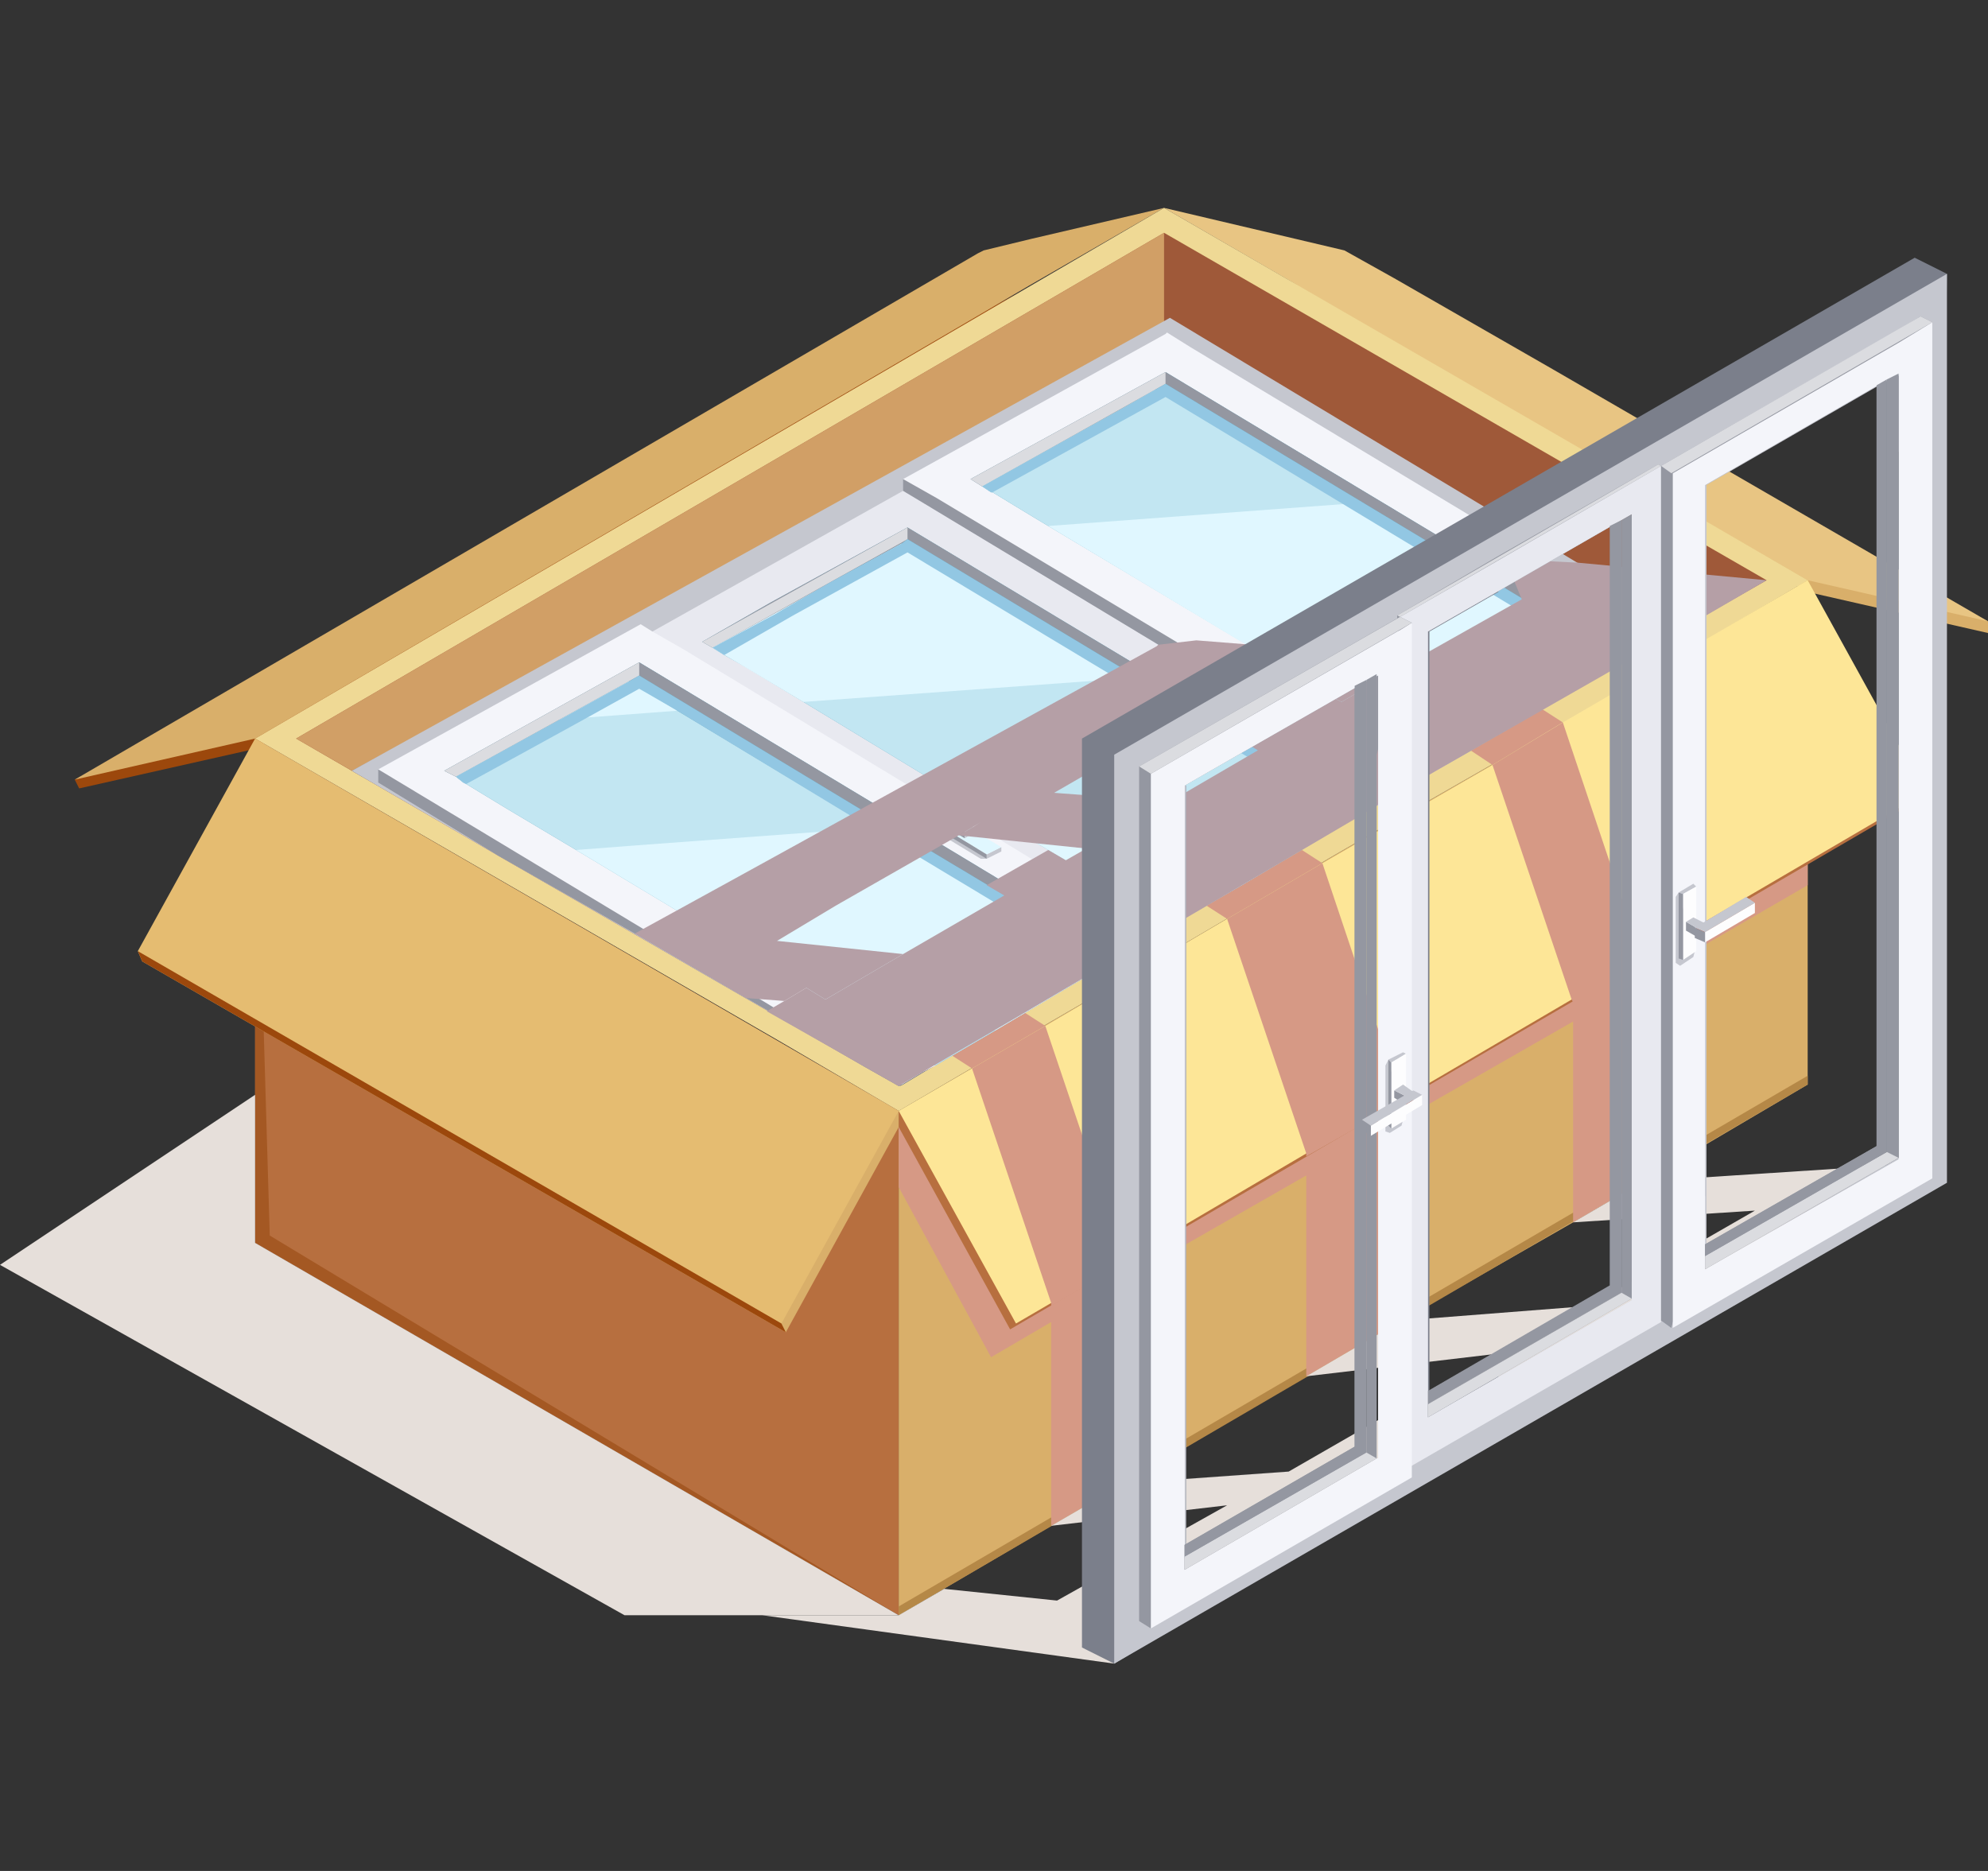 <svg xmlns="http://www.w3.org/2000/svg" width="153" height="144" viewBox="0 0 153 144" fill="none"><rect x="0" y="0" width="153" height="144" fill="#333333" stroke="none"/><g clip-path="url(#clip0_4_1231)"><path d="M19.633 57.635L89.588 16.79L5.754 60.004L6.093 60.681L19.633 57.635Z" fill="#9C480C"></path><path d="M139.122 45.562L89.588 16.903L153 47.819V48.721L139.122 45.562Z" fill="#D9AF6A"></path><path d="M69.166 124.319L19.633 95.659V56.845L69.166 85.504V124.319Z" fill="#B76F3F"></path><path d="M19.633 56.845V95.659L69.166 124.319L20.761 95.095L19.633 56.845Z" fill="#A45823"></path><path d="M139.122 44.659V83.474L126.485 90.92L121.069 94.08L107.867 101.639L100.533 105.927L86.542 114.164L80.9 117.436L69.166 124.319V85.504L80.9 78.622L86.542 75.35L100.533 67.113L102.226 66.097L107.867 62.825L121.069 55.266L126.485 52.106L139.122 44.659Z" fill="#D9AF6A"></path><path d="M69.166 124.319L139.122 83.474V82.796L69.166 123.642V124.319Z" fill="#B58847"></path><path d="M30.803 78.509L22.115 73.544V60.794L30.803 65.759V78.509ZM23.018 72.98L30.013 77.042V66.21L23.018 62.148V72.98Z" fill="#8C4320"></path><path d="M24.823 72.303L27.757 73.996V70.498L24.823 68.805V72.303Z" fill="#8C4320"></path><path d="M23.469 68.016L29.224 71.288L26.29 65.308L23.469 68.016Z" fill="#8C4320"></path><path d="M89.588 16L79.208 21.98L74.018 25.026L19.633 56.845L5.754 60.004L75.259 19.498L75.71 19.272L79.434 18.369L89.588 16Z" fill="#D9AF6A"></path><path d="M153 47.819L139.122 44.659L116.442 31.571L105.949 25.478L89.588 16L103.467 19.272L107.303 21.416L119.489 28.412L153 47.819Z" fill="#E8C583"></path><path d="M139.122 44.659L126.485 52.106L121.069 55.266L107.867 62.825L102.226 66.097L100.533 67.113L86.542 75.35L80.9 78.622L69.166 85.504L67.812 84.715L59.914 80.088L19.633 56.845L89.588 16L116.33 31.458L126.485 37.325L139.122 44.659Z" fill="#EFD995"></path><path d="M73.228 81.217L78.87 77.945L80.449 78.96L74.808 82.232L73.228 81.217Z" fill="#D69985"></path><path d="M92.861 69.708L100.195 65.42L101.774 66.436L94.44 70.724L92.861 69.708Z" fill="#D69985"></path><path d="M113.17 57.748L118.699 54.588L120.279 55.604L114.863 58.876L113.17 57.748Z" fill="#D69985"></path><path d="M135.962 44.659L129.644 48.27L129.305 48.495L128.516 48.947L125.92 50.414L125.131 50.865L124.341 51.316L124.228 51.429L122.423 52.445L111.252 58.876L110.462 59.327L108.77 60.343L107.867 60.907L105.723 62.148L104.934 62.599L104.482 62.825H104.369L104.031 63.051L101.662 64.518L95.569 68.128L90.266 71.175L89.024 71.965L88.234 72.416L88.009 72.529L86.429 73.431L85.639 73.883L84.85 74.334V74.447L83.27 75.35L76.613 79.299L71.987 82.007L71.084 82.458L69.392 83.473L69.166 83.586L66.571 82.119L38.363 65.872L27.08 59.327L22.792 56.845L89.588 17.918L135.962 44.659Z" fill="#9F5939"></path><path d="M60.478 102.542L10.945 73.995L10.606 73.206L69.166 85.504V86.745L60.478 102.542Z" fill="#D9AF6A"></path><path d="M60.139 101.865L10.606 73.206L19.633 56.845L69.166 85.504L60.139 101.865Z" fill="#E5BC71"></path><path d="M139.122 68.128V63.615L69.166 86.745V91.371L76.274 104.46L80.9 101.752V117.436L86.542 114.164V98.48L100.533 90.469V105.927L107.867 101.639V86.181L121.069 78.621V94.079L126.485 90.92V75.462L139.122 68.128Z" fill="#D69985"></path><path d="M77.741 102.316L147.81 61.471L148.148 61.02L69.166 85.504V86.746L77.741 102.316Z" fill="#B76F3F"></path><path d="M148.148 61.02L126.372 73.77L120.956 76.929L107.867 84.602L100.533 88.777L86.542 97.013L80.9 100.285L78.192 101.865L69.166 85.504L74.808 82.232L80.449 78.96L94.44 70.724L101.774 66.436L114.863 58.876L120.279 55.604L139.122 44.659L148.148 61.02Z" fill="#FDE697"></path><path d="M86.542 97.239L80.9 100.511V100.285L74.808 82.232L80.449 78.96L86.542 97.013V97.239Z" fill="#D69985"></path><path d="M107.867 84.827L100.533 89.002V88.776L94.44 70.723L101.774 66.436L107.867 84.602V84.827Z" fill="#D69985"></path><path d="M126.485 73.996L121.069 77.155L120.956 76.929L114.863 58.876L120.279 55.604L126.372 73.77L126.485 73.996Z" fill="#D69985"></path><path d="M60.139 101.865L10.606 73.206L10.945 73.995L60.478 102.542L60.139 101.865Z" fill="#9C480C"></path><path d="M89.588 17.918V71.4L69.166 83.586L22.792 56.845L89.588 17.918Z" fill="#D19F66"></path><path d="M69.166 124.319H48.066L0 97.352L19.633 84.263V95.659L69.166 124.319Z" fill="#E6DFDA"></path><path d="M85.752 128.042L58.673 124.319H69.166L72.664 122.288L81.352 123.19L94.44 115.856L80.9 117.436L86.542 114.164L99.179 113.261L114.863 104.235L100.533 105.927L107.867 101.639L122.31 100.511L135.06 93.177L121.069 94.08L126.485 90.921L145.553 89.679L141.83 93.177L85.752 128.042Z" fill="#E6DFDA"></path><path d="M91.62 26.719L89.701 25.591H89.588L27.08 59.327L38.476 65.872L66.684 82.12L69.279 83.586L69.504 83.473L71.197 82.458L71.987 82.007L76.613 79.299L83.27 75.35L84.737 74.447L85.526 73.996L86.316 73.544L87.783 72.642L88.009 72.529L88.799 72.077L90.04 71.288L95.23 68.241L85.639 62.487L77.628 57.635L70.746 53.46L61.042 47.367L60.252 46.916L59.349 46.352L58.447 45.788L71.084 38.792L71.987 38.341L72.889 37.889L89.588 28.637L125.807 50.414L128.403 48.947L129.192 48.496L91.62 26.719Z" fill="#7B7F8B"></path><path d="M129.644 48.27L129.305 48.496L128.515 48.947L125.92 50.414L125.131 50.865L124.341 51.316L124.228 51.429L122.423 52.445L111.252 58.876L110.462 59.327L108.77 60.343L107.867 60.907L105.723 62.148L104.934 62.6L104.482 62.825H104.369L104.031 63.051L101.661 64.518L95.569 68.128L90.266 71.175L89.024 71.965L88.234 72.416L88.009 72.529L86.429 73.431L85.639 73.883L84.85 74.334V74.447L83.27 75.35L76.613 79.299L71.987 82.007L71.084 82.458L69.392 83.474L69.166 83.586L66.571 82.12L38.363 65.872L27.08 59.327L90.04 24.462L129.644 48.27Z" fill="#C5C7CF"></path><path d="M92.635 61.81L101.661 64.518L95.569 68.128L90.266 71.175L89.024 71.965L88.234 72.416L88.009 72.529L76.613 65.759L76.387 65.533L74.469 64.405L74.243 64.292L74.018 64.179L73.679 63.954L73.002 63.502L72.325 63.164L71.987 62.938L71.761 62.825L49.307 49.285V49.06L52.58 49.962L57.544 51.429L65.33 53.799L77.854 57.522L92.635 61.81Z" fill="#9497A1"></path><path d="M107.867 60.907L105.723 62.148L104.934 62.6L104.482 62.825H104.369L104.031 63.051L101.661 64.518L95.569 68.128L90.266 71.175L89.024 71.965L88.234 72.416L76.838 65.646L76.613 65.42L74.695 64.292L74.243 64.066L73.905 63.841L73.679 63.728L73.454 63.502L73.228 63.389L72.551 63.051L72.212 62.825L71.987 62.712L49.307 49.06L50.21 48.608L69.504 37.777L71.197 38.792L107.867 60.907Z" fill="#E8E9F0"></path><path d="M105.723 62.148L104.934 62.6L104.482 62.825H104.369L104.031 63.051L101.661 64.518L95.569 68.128L90.266 71.175L76.726 63.051L61.832 54.024L57.544 51.429L55.739 50.414L54.836 49.85L54.046 49.398L59.349 46.352L69.843 40.597L105.723 62.148Z" fill="#62A6BD"></path><path d="M83.27 75.35L76.613 79.299L71.874 82.007L71.084 82.458L69.392 83.474L69.166 83.586L66.571 82.12L57.431 76.817L48.856 71.852L38.363 65.872L29.111 60.23V59.215L35.768 61.246L39.04 62.148V62.261L48.743 65.082L56.867 67.451L64.314 69.708L83.27 75.35Z" fill="#9497A1"></path><path d="M85.639 73.883L84.85 74.334V74.447L83.27 75.35L76.613 79.299L71.987 82.007L71.084 82.458L35.768 61.245L35.091 60.794L34.188 60.343L35.091 59.779L40.845 56.619L43.102 55.378L48.405 52.445L49.195 51.993L70.294 64.743L70.971 65.082L71.31 65.307L85.639 73.883Z" fill="#FFFEFF"></path><path d="M114.524 50.188L122.423 52.445L111.252 58.876L110.462 59.327L108.77 60.343L107.867 60.907L71.197 38.792L69.504 37.776V36.874L73.002 37.889L76.274 38.792L79.546 39.807L81.577 40.372L114.524 50.188Z" fill="#9497A1"></path><path d="M89.701 29.54L125.131 50.865L124.341 51.316L124.228 51.429L122.423 52.445L111.252 58.876L110.462 59.327L99.63 52.896L99.405 52.783L97.487 51.542L96.923 51.203L96.358 50.865L95.23 50.188H95.117L76.274 38.792L75.597 38.341L74.695 37.889L75.597 37.438L86.542 31.345L88.912 29.991L89.701 29.54Z" fill="#FFFEFF"></path><path d="M85.639 73.883L84.85 74.334V74.447L67.022 63.728L52.128 54.701L49.195 53.009L45.133 55.265L40.62 57.748L35.88 60.343L35.091 60.794L34.188 60.343L35.091 59.779L40.845 56.619L43.102 55.378L48.405 52.445L49.195 51.993L70.294 64.743L70.971 65.082L71.31 65.307L85.639 73.883Z" fill="#9497A1"></path><path d="M105.723 62.148L104.934 62.6L69.843 41.5L69.392 41.839L66.458 43.418L60.252 46.916L59.688 47.255L54.836 49.85L54.046 49.398L59.349 46.352L69.843 40.597L105.723 62.148Z" fill="#9497A1"></path><path d="M54.836 49.85L54.046 49.398L69.843 40.597V41.5L54.836 49.85Z" fill="#DBDCE0"></path><path d="M89.701 29.54L125.131 50.865L124.341 51.316L124.228 51.429L121.407 49.624H121.294L103.354 38.792L89.701 30.555L76.387 37.889L75.597 38.341L74.695 37.889L75.597 37.438L86.542 31.345L88.912 29.991L89.701 29.54Z" fill="#9497A1"></path><path d="M89.024 71.965L88.234 72.416L88.009 72.529L86.429 73.431L85.639 73.883L84.85 74.334V74.447L83.27 75.35L76.613 79.299L71.987 82.007L71.084 82.458L69.392 83.474L29.111 59.215L49.307 48.044L50.21 48.608L52.58 49.962L73.454 62.6L74.13 62.938L74.695 63.277L74.808 63.389H74.92L89.024 71.965Z" fill="#F4F5FA"></path><path d="M86.429 73.431L85.639 73.883L84.85 74.334V74.447L83.27 75.35L76.613 79.299L71.987 82.007L68.376 79.863L44.343 65.42L39.04 62.261L35.88 60.343L35.655 60.23L35.091 59.779L34.188 59.327L49.195 50.978L70.746 63.953L71.422 64.405L72.212 64.856L86.429 73.431Z" fill="#62A6BD"></path><path d="M91.62 26.719L128.515 48.947L125.92 50.414L125.131 50.865L124.341 51.316L124.228 51.429L122.423 52.445L111.252 58.876L110.462 59.327L108.77 60.343L72.1 38.341L69.504 36.874L89.701 25.703L89.814 25.591L91.62 26.719Z" fill="#F4F5FA"></path><path d="M89.701 28.637L125.92 50.414L125.131 50.865L124.341 51.316L124.228 51.429L122.423 52.445L111.252 58.876L98.728 51.316L97.712 50.752L97.035 50.301H96.923L96.584 50.075L96.358 49.849L80.675 40.484L79.546 39.807L76.387 37.889H76.274L75.597 37.438L74.695 36.874L89.701 28.637Z" fill="#62A6BD"></path><path d="M86.429 73.431L85.639 73.883L71.31 65.307L70.971 65.082L70.294 64.743L49.195 51.993L48.405 52.445L43.102 55.378L40.845 56.619L35.091 59.779L34.188 59.327L49.195 50.978L70.746 63.953L71.422 64.405L72.212 64.856L86.429 73.431Z" fill="#9497A1"></path><path d="M35.091 59.779L34.188 59.327L49.195 50.978V51.993L35.091 59.779Z" fill="#DBDCE0"></path><path d="M125.92 50.414L125.131 50.865L89.701 29.54L88.912 29.991L86.542 31.345L75.597 37.438L74.695 36.874L89.701 28.637L125.92 50.414Z" fill="#9497A1"></path><path d="M75.597 37.438L74.695 36.874L89.701 28.637V29.54L75.597 37.438Z" fill="#DBDCE0"></path><path d="M84.85 74.334V74.447L83.27 75.35L76.613 79.299L71.987 82.007L68.376 79.863L44.343 65.42L39.04 62.261L35.88 60.343L35.655 60.23L35.091 59.779L40.845 56.62L43.102 55.378L48.405 52.445L52.128 54.701L67.135 63.728L84.85 74.334Z" fill="#C2E6F2"></path><path d="M84.85 74.334V74.447L83.27 75.35L76.613 79.299L68.376 79.863L44.343 65.42L48.743 65.082L67.022 63.728H67.135L84.85 74.334Z" fill="#E0F7FF"></path><path d="M43.102 55.378L52.128 54.701L48.405 52.445L43.102 55.378Z" fill="#E0F7FF"></path><path d="M121.407 49.624L124.341 51.316L124.228 51.429L122.423 52.445L111.252 58.876L98.728 51.316L97.712 50.752L97.035 50.301L96.584 50.075L96.358 49.849L80.675 40.484L79.546 39.807L76.387 37.889H76.274L75.597 37.438L86.542 31.345L88.912 29.991L103.467 38.792L121.407 49.624Z" fill="#C2E6F2"></path><path d="M121.407 49.624L103.467 38.792L80.675 40.484L98.728 51.316L121.407 49.624Z" fill="#E0F7FF"></path><path d="M89.701 29.54L125.131 50.865L124.341 51.316L124.228 51.429L121.407 49.624H121.294L103.354 38.792L89.701 30.555L76.387 37.889H76.274L75.597 37.438L86.542 31.345L88.912 29.991L89.701 29.54Z" fill="#92C7E3"></path><path d="M104.369 62.825L104.031 63.051L101.661 64.518L95.569 68.128L90.266 71.175L76.726 63.051L61.832 54.024L57.544 51.429L55.739 50.414L54.836 49.85L60.252 46.916L69.392 41.839L86.655 52.219L101.549 61.246L104.369 62.825Z" fill="#C2E6F2"></path><path d="M104.369 62.825L104.031 63.051L101.662 64.518L95.569 68.128L90.266 71.175L76.726 63.051L85.978 62.374L92.635 61.81L100.985 61.245H101.549L104.369 62.825Z" fill="#E0F7FF"></path><path d="M61.832 54.024L86.655 52.219L69.392 41.839L54.836 49.85L61.832 54.024Z" fill="#E0F7FF"></path><path d="M104.934 62.6L104.482 62.825H104.369L104.031 63.051L100.984 61.246L85.978 52.219L69.843 42.516L61.042 47.367L55.739 50.414L54.836 49.85L59.688 47.254L60.252 46.916L63.976 44.772L66.458 43.418L69.392 41.839L69.843 41.5L104.934 62.6Z" fill="#92C7E3"></path><path d="M85.639 73.883L84.85 74.334V74.447L67.022 63.728L52.128 54.701L49.195 53.009L45.133 55.265L40.62 57.748L35.88 60.343L35.655 60.23L35.091 59.779L40.845 56.619L43.102 55.378L48.405 52.445L49.195 51.993L70.294 64.743L70.971 65.082L71.31 65.307L85.639 73.883Z" fill="#92C7E3"></path><path d="M98.502 53.573H98.164L93.763 50.978V50.639L94.779 50.075L95.23 50.188L98.502 53.573Z" fill="#C5C7CF"></path><path d="M98.502 53.573L98.615 53.234L99.63 52.67V53.009L98.502 53.573Z" fill="#C5C7CF"></path><path d="M94.215 50.639L98.615 53.234L99.63 52.67L95.343 50.075L94.215 50.639Z" fill="#E0F7FF"></path><path d="M98.502 53.573L98.615 53.234L94.215 50.639V50.978L98.502 53.573Z" fill="#9497A1"></path><path d="M96.81 51.993L96.246 51.655L96.358 50.752L96.923 51.091L96.81 51.993Z" fill="#9497A1"></path><path d="M96.923 51.091L96.358 50.752L96.923 50.301L97.487 50.639L96.923 51.091Z" fill="#A21B00"></path><path d="M96.923 51.091L96.81 51.993L97.487 51.655V50.639L96.923 51.091Z" fill="#C5C7CF"></path><path d="M100.872 48.157L100.195 47.706L96.246 49.962L96.923 50.301L100.872 48.157Z" fill="#E0F7FF"></path><path d="M96.923 50.301L96.246 49.962V50.752L96.923 51.203V50.301Z" fill="#9497A1"></path><path d="M96.923 50.301L100.872 48.157V48.947L96.923 51.203V50.301Z" fill="#C5C7CF"></path><path d="M75.936 66.097H75.484L71.197 63.502V63.164L72.1 62.599L72.664 62.712L75.936 66.097Z" fill="#C5C7CF"></path><path d="M75.936 66.097V65.759L77.064 65.195V65.533L75.936 66.097Z" fill="#C5C7CF"></path><path d="M71.648 63.164L75.936 65.759L77.064 65.195L72.664 62.599L71.648 63.164Z" fill="#E0F7FF"></path><path d="M75.936 66.097V65.759L71.648 63.164V63.502L75.936 66.097Z" fill="#9497A1"></path><path d="M74.243 64.518L73.679 64.179V63.164L74.243 63.502V64.518Z" fill="#9497A1"></path><path d="M74.243 63.502L73.679 63.164L74.356 62.825L74.92 63.164L74.243 63.502Z" fill="#A21B00"></path><path d="M74.243 63.502V64.518L74.808 64.179L74.92 63.164L74.243 63.502Z" fill="#C5C7CF"></path><path d="M74.92 62.487L74.243 62.035L70.294 64.292L70.971 64.63L74.92 62.487Z" fill="#E0F7FF"></path><path d="M70.971 64.63L70.294 64.292V65.082L70.971 65.533V64.63Z" fill="#9497A1"></path><path d="M70.971 64.63L74.92 62.487V63.276L70.971 65.533V64.63Z" fill="#C5C7CF"></path><path d="M135.962 44.659L123.551 51.881L118.022 55.04L107.754 60.907L104.821 62.712L97.712 66.887L83.834 75.011L78.08 78.396L69.166 83.586L59.011 77.832L60.365 77.042L62.057 76.027L63.524 76.929L69.504 73.431L77.29 68.918L75.936 68.128L80.675 65.42L82.029 66.21L83.608 65.308L90.04 61.697L96.81 57.748L95.343 56.845L100.646 53.911L101.774 53.234L103.241 54.024L109.108 50.639L117.119 46.126L116.555 44.772L119.15 43.193L121.407 43.305L135.962 44.659Z" fill="#B59FA6"></path><path d="M109.108 50.639L103.241 54.024L101.774 53.234L100.646 53.911L94.215 53.46L81.126 61.02L90.04 61.697L83.608 65.308L73.792 64.292L74.582 63.841L75.484 63.277L73.792 64.292L65.104 69.257L64.314 69.708L59.801 72.416L69.504 73.431L63.524 76.929L62.057 76.027L60.365 77.042L57.431 76.816L48.856 71.852L56.867 67.451L89.024 49.737L89.137 49.624L92.071 49.285L109.108 50.639Z" fill="#B59FA6"></path><path d="M147.358 19.836L83.27 56.845V126.801L85.752 128.042L148.712 90.695V90.582V88.212L149.841 21.078L147.358 19.836ZM146.117 89.115L131.336 97.69L129.644 98.706L128.741 99.27L127.838 99.721L115.314 106.942V105.927L110.011 108.973V48.608L115.314 45.562V42.741L146.117 24.914V89.115ZM91.168 60.456L105.159 52.445L106.062 51.993V112.471L91.281 121.046V60.456H91.168Z" fill="#7B7F8B"></path><path d="M85.752 58.086V128.042L149.841 91.033V21.078L85.752 58.086ZM146.117 89.115L131.336 97.69V37.325L144.425 29.766L145.327 29.314L146.23 28.863V89.115H146.117ZM91.168 60.456L105.159 52.445L106.062 51.993V112.471L91.281 121.047V60.456H91.168ZM109.898 48.608L115.201 45.562L125.582 39.582V100.06L115.201 106.04L109.898 109.086V48.608Z" fill="#C5C7CF"></path><path d="M125.582 44.208V39.582L115.201 45.562L109.898 48.609V104.912L108.657 109.989L107.754 113.261L107.529 113.148V47.367L115.201 42.854L127.613 35.746L127.838 35.859L125.582 44.208Z" fill="#9497A1"></path><path d="M107.529 47.367L107.754 47.48L127.838 35.859L127.613 35.746L107.529 47.367Z" fill="#DBDCE0"></path><path d="M115.201 43.193L107.754 47.48V113.261L108.657 112.81L127.838 101.752V35.858L115.201 43.193ZM109.898 48.608L115.201 45.562L125.582 39.582V100.06L115.201 106.04L109.898 109.086V48.608Z" fill="#E8E9F0"></path><path d="M108.657 47.932L107.754 51.204L107.529 52.106L105.949 58.086V51.881L105.159 52.332L91.168 60.456V115.292L90.378 118.564L88.573 125.334L87.67 124.77V58.989L107.529 47.593L107.754 47.48L108.657 47.932Z" fill="#9497A1"></path><path d="M105.159 51.316V52.332L91.168 60.456V119.805L90.378 120.37V59.892L105.159 51.316Z" fill="#FFFEFF"></path><path d="M148.712 24.801L146.117 34.843V34.956V28.75L145.215 29.201L144.425 29.653L131.223 37.325V92.049L130.434 95.321L129.531 98.706L128.628 102.204L127.838 101.639V35.858L146.117 25.365L147.81 24.35L148.712 24.801Z" fill="#9497A1"></path><path d="M127.838 35.858L128.628 36.423L148.712 24.801L147.81 24.35L127.838 35.858Z" fill="#DBDCE0"></path><path d="M145.215 28.186V29.201L144.425 29.653L131.223 37.325V96.675L130.434 97.239V36.761L145.215 28.186Z" fill="#FFFEFF"></path><path d="M105.159 51.316V111.794L90.378 120.37V119.354L104.257 111.343V51.881L105.159 51.316Z" fill="#9497A1"></path><path d="M125.582 39.582V99.947L109.898 109.086V108.071L124.792 99.496V40.033L125.582 39.582Z" fill="#9497A1"></path><path d="M109.898 108.071V109.086L125.582 99.947L124.792 99.496L109.898 108.071Z" fill="#DBDCE0"></path><path d="M145.215 28.186V88.664L130.434 97.239V96.224L144.425 88.213V28.75L145.215 28.186Z" fill="#9497A1"></path><path d="M107.754 48.496L107.529 48.609L88.573 59.553V125.334L108.657 113.713V47.932L107.754 48.496ZM105.949 112.246L91.168 120.821V60.456L105.159 52.445L106.062 51.994V112.246H105.949Z" fill="#F4F5FA"></path><path d="M146.117 26.381L128.741 36.423V102.204L148.712 90.695V24.801L146.117 26.381ZM131.223 97.69V37.325L144.312 29.766L145.215 29.314L146.117 28.863V89.228L131.223 97.69Z" fill="#F4F5FA"></path><path d="M105.949 51.881V112.246L91.168 120.821V119.805L105.159 111.794V52.332L105.949 51.881Z" fill="#9497A1"></path><path d="M91.168 119.806V120.821L105.949 112.246L105.159 111.794L91.168 119.806Z" fill="#DBDCE0"></path><path d="M146.117 28.75V89.115L131.223 97.69V96.675L145.215 88.664V29.201L146.117 28.75Z" fill="#9497A1"></path><path d="M131.223 96.675V97.69L146.117 89.115L145.215 88.664L131.223 96.675Z" fill="#DBDCE0"></path><path d="M145.215 29.201V88.664L131.223 96.675V95.772L144.425 88.213V29.653L145.215 29.201Z" fill="#9497A1"></path><path d="M124.792 40.033V99.496L109.898 108.071V107.055L123.889 98.931V40.485L124.792 40.033Z" fill="#9497A1"></path><path d="M105.159 52.332V111.794L91.168 119.805V118.903L104.257 111.343V52.783L105.159 52.332Z" fill="#9497A1"></path><path d="M87.67 58.989L88.573 59.553L108.657 47.932L107.754 47.48L87.67 58.989Z" fill="#DBDCE0"></path><path d="M129.192 68.692L128.967 69.031V74.108L129.305 74.334L130.321 73.657L130.434 73.206L129.192 68.692Z" fill="#C5C7CF"></path><path d="M129.192 68.692L129.531 68.805L130.546 68.241L130.321 68.016L129.192 68.692Z" fill="#C5C7CF"></path><path d="M129.531 73.883V68.805L130.546 68.241V73.206L129.531 73.883Z" fill="#FDFDFE"></path><path d="M129.192 68.692L129.531 68.805V73.883L129.192 73.77V68.692Z" fill="#9497A1"></path><path d="M129.757 70.949V71.626L130.546 72.078V71.401L129.757 70.949Z" fill="#9497A1"></path><path d="M130.546 71.4V72.078L131.223 71.739V71.062L130.546 71.4Z" fill="#A21B00"></path><path d="M130.546 71.4L129.757 70.949L130.321 70.611L131.223 71.062L130.546 71.4Z" fill="#C5C7CF"></path><path d="M135.06 69.482V70.272L131.223 72.529V71.739L135.06 69.482Z" fill="#FDFDFE"></path><path d="M131.223 71.739V72.529L130.434 72.19V71.4L131.223 71.739Z" fill="#9497A1"></path><path d="M131.223 71.739L135.06 69.482L134.383 69.031L130.434 71.4L131.223 71.739Z" fill="#C5C7CF"></path><path d="M106.852 81.555L106.626 82.007V87.084L106.965 87.197L107.867 86.633L107.98 86.181L106.852 81.555Z" fill="#C5C7CF"></path><path d="M106.852 81.555L107.077 81.781L108.206 81.104L107.98 80.991L106.852 81.555Z" fill="#C5C7CF"></path><path d="M107.077 86.858V81.781L108.206 81.104V86.181L107.077 86.858Z" fill="#FDFDFE"></path><path d="M106.852 81.555L107.077 81.781V86.859L106.852 86.633V81.555Z" fill="#9497A1"></path><path d="M107.303 83.925V84.489L108.206 85.053V84.376L107.303 83.925Z" fill="#9497A1"></path><path d="M108.206 84.376V85.053L108.77 84.715V84.038L108.206 84.376Z" fill="#A21B00"></path><path d="M108.206 84.376L107.303 83.925L107.98 83.474L108.77 84.038L108.206 84.376Z" fill="#C5C7CF"></path><path d="M109.447 84.263V85.053L105.498 87.423V86.633L109.447 84.263Z" fill="#FDFDFE"></path><path d="M105.498 86.633V87.422L104.821 86.971V86.181L105.498 86.633Z" fill="#9497A1"></path><path d="M105.498 86.633L109.447 84.263L108.77 83.925L104.821 86.181L105.498 86.633Z" fill="#C5C7CF"></path></g><defs><clipPath id="clip0_4_1231"><rect width="153" height="144" fill="white"></rect></clipPath></defs></svg>